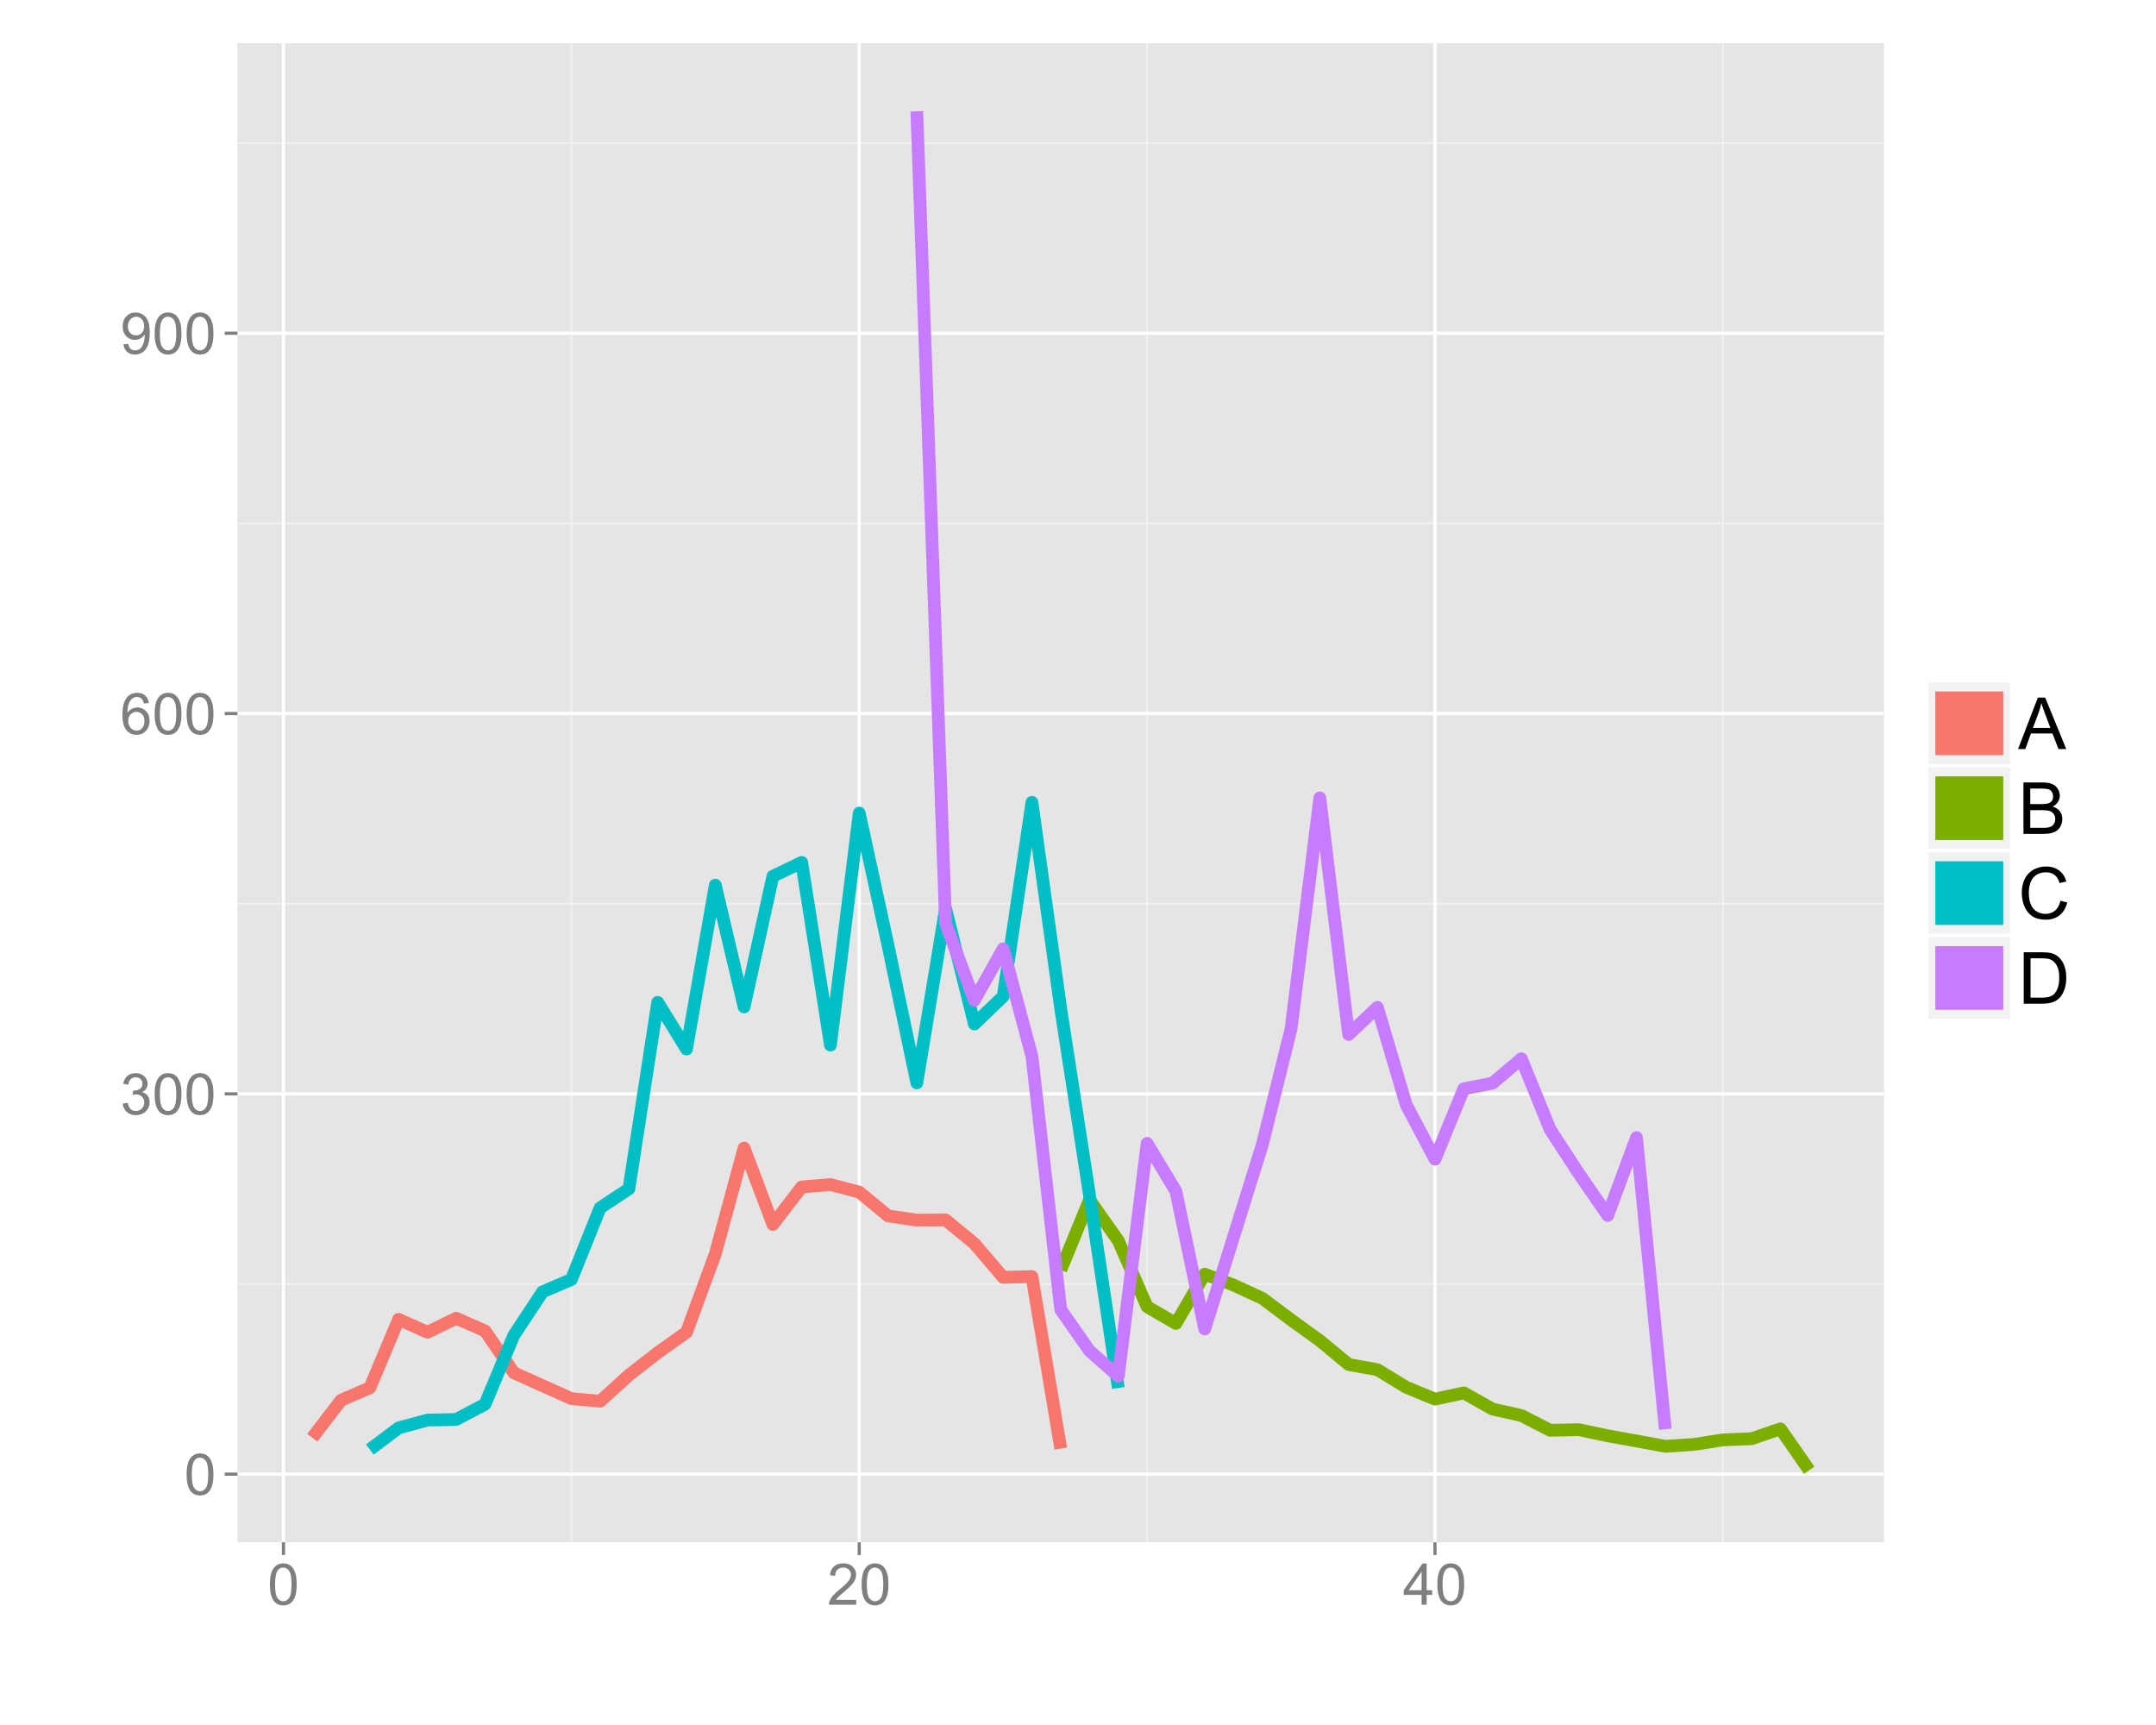 <?xml version="1.0" encoding="UTF-8"?>
<svg xmlns="http://www.w3.org/2000/svg" xmlns:xlink="http://www.w3.org/1999/xlink" width="720pt" height="576pt" viewBox="0 0 720 576" version="1.1">
<defs>
<g>
<symbol overflow="visible" id="glyph0-0">
<path style="stroke:none;" d="M 0.797 -6.777 C 0.797 -8.398 0.961 -9.707 1.297 -10.699 C 1.629 -11.691 2.129 -12.453 2.789 -12.992 C 3.445 -13.527 4.273 -13.797 5.277 -13.801 C 6.012 -13.797 6.66 -13.648 7.219 -13.355 C 7.773 -13.055 8.23 -12.629 8.598 -12.07 C 8.957 -11.508 9.242 -10.824 9.449 -10.023 C 9.652 -9.219 9.754 -8.137 9.758 -6.777 C 9.754 -5.164 9.59 -3.863 9.262 -2.871 C 8.93 -1.879 8.434 -1.113 7.777 -0.574 C 7.113 -0.035 6.281 0.234 5.277 0.234 C 3.949 0.234 2.91 -0.238 2.156 -1.191 C 1.25 -2.332 0.797 -4.195 0.797 -6.777 Z M 2.531 -6.777 C 2.531 -4.52 2.793 -3.02 3.324 -2.273 C 3.848 -1.523 4.5 -1.148 5.277 -1.152 C 6.051 -1.148 6.703 -1.523 7.23 -2.277 C 7.758 -3.023 8.02 -4.523 8.023 -6.777 C 8.02 -9.039 7.758 -10.543 7.23 -11.285 C 6.703 -12.027 6.043 -12.398 5.258 -12.402 C 4.48 -12.398 3.863 -12.07 3.402 -11.418 C 2.82 -10.578 2.531 -9.031 2.531 -6.777 Z M 2.531 -6.777 "/>
</symbol>
<symbol overflow="visible" id="glyph0-1">
<path style="stroke:none;" d="M 0.805 -3.629 L 2.492 -3.852 C 2.684 -2.891 3.016 -2.203 3.48 -1.785 C 3.945 -1.359 4.512 -1.148 5.184 -1.152 C 5.977 -1.148 6.648 -1.422 7.195 -1.977 C 7.742 -2.523 8.016 -3.207 8.016 -4.023 C 8.016 -4.793 7.762 -5.43 7.254 -5.938 C 6.746 -6.438 6.102 -6.691 5.324 -6.695 C 5.004 -6.691 4.605 -6.629 4.133 -6.508 L 4.32 -7.988 C 4.43 -7.973 4.523 -7.969 4.594 -7.969 C 5.312 -7.969 5.957 -8.156 6.535 -8.531 C 7.105 -8.906 7.395 -9.484 7.398 -10.266 C 7.395 -10.883 7.184 -11.395 6.77 -11.805 C 6.348 -12.207 5.809 -12.41 5.148 -12.414 C 4.488 -12.41 3.941 -12.203 3.508 -11.793 C 3.066 -11.379 2.785 -10.762 2.664 -9.938 L 0.977 -10.238 C 1.18 -11.363 1.648 -12.242 2.379 -12.867 C 3.109 -13.488 4.02 -13.797 5.109 -13.801 C 5.859 -13.797 6.547 -13.637 7.18 -13.316 C 7.809 -12.992 8.293 -12.555 8.629 -12 C 8.961 -11.441 9.129 -10.848 9.133 -10.227 C 9.129 -9.629 8.969 -9.09 8.652 -8.605 C 8.332 -8.117 7.859 -7.73 7.238 -7.445 C 8.047 -7.254 8.68 -6.863 9.129 -6.277 C 9.578 -5.684 9.801 -4.945 9.805 -4.059 C 9.801 -2.855 9.363 -1.84 8.492 -1.008 C 7.613 -0.176 6.508 0.238 5.176 0.242 C 3.965 0.238 2.965 -0.117 2.172 -0.836 C 1.371 -1.551 0.914 -2.48 0.805 -3.629 Z M 0.805 -3.629 "/>
</symbol>
<symbol overflow="visible" id="glyph0-2">
<path style="stroke:none;" d="M 9.555 -10.379 L 7.875 -10.246 C 7.723 -10.906 7.508 -11.387 7.238 -11.691 C 6.777 -12.168 6.215 -12.41 5.551 -12.414 C 5.008 -12.41 4.535 -12.258 4.133 -11.961 C 3.598 -11.57 3.18 -11.008 2.875 -10.266 C 2.566 -9.52 2.406 -8.457 2.398 -7.086 C 2.801 -7.703 3.301 -8.164 3.891 -8.465 C 4.477 -8.762 5.09 -8.91 5.738 -8.914 C 6.859 -8.91 7.816 -8.496 8.609 -7.672 C 9.398 -6.84 9.797 -5.77 9.797 -4.461 C 9.797 -3.594 9.609 -2.793 9.238 -2.055 C 8.863 -1.312 8.352 -0.746 7.703 -0.355 C 7.051 0.039 6.312 0.234 5.492 0.234 C 4.082 0.234 2.938 -0.281 2.051 -1.316 C 1.164 -2.348 0.719 -4.051 0.723 -6.43 C 0.719 -9.082 1.211 -11.016 2.195 -12.227 C 3.047 -13.273 4.199 -13.797 5.652 -13.801 C 6.73 -13.797 7.617 -13.496 8.309 -12.891 C 9 -12.281 9.414 -11.441 9.555 -10.379 Z M 2.664 -4.453 C 2.66 -3.871 2.781 -3.312 3.031 -2.785 C 3.273 -2.25 3.621 -1.848 4.066 -1.57 C 4.512 -1.289 4.977 -1.148 5.465 -1.152 C 6.176 -1.148 6.789 -1.438 7.301 -2.016 C 7.812 -2.59 8.066 -3.371 8.07 -4.359 C 8.066 -5.309 7.816 -6.055 7.312 -6.605 C 6.805 -7.148 6.164 -7.422 5.398 -7.426 C 4.633 -7.422 3.988 -7.148 3.461 -6.605 C 2.926 -6.055 2.66 -5.34 2.664 -4.453 Z M 2.664 -4.453 "/>
</symbol>
<symbol overflow="visible" id="glyph0-3">
<path style="stroke:none;" d="M 1.051 -3.18 L 2.672 -3.328 C 2.809 -2.562 3.07 -2.008 3.457 -1.668 C 3.844 -1.32 4.34 -1.148 4.949 -1.152 C 5.465 -1.148 5.918 -1.266 6.312 -1.508 C 6.699 -1.742 7.02 -2.062 7.273 -2.461 C 7.52 -2.855 7.73 -3.391 7.902 -4.066 C 8.07 -4.742 8.156 -5.43 8.156 -6.133 C 8.156 -6.203 8.152 -6.316 8.148 -6.469 C 7.809 -5.93 7.348 -5.492 6.762 -5.16 C 6.176 -4.824 5.543 -4.656 4.867 -4.66 C 3.727 -4.656 2.762 -5.07 1.977 -5.895 C 1.188 -6.719 0.797 -7.805 0.797 -9.16 C 0.797 -10.551 1.207 -11.672 2.027 -12.523 C 2.848 -13.371 3.875 -13.797 5.117 -13.801 C 6.008 -13.797 6.828 -13.559 7.57 -13.078 C 8.309 -12.594 8.871 -11.906 9.258 -11.02 C 9.641 -10.125 9.832 -8.836 9.836 -7.152 C 9.832 -5.395 9.641 -3.996 9.262 -2.957 C 8.879 -1.914 8.312 -1.121 7.559 -0.582 C 6.805 -0.035 5.922 0.234 4.914 0.234 C 3.836 0.234 2.957 -0.062 2.277 -0.66 C 1.594 -1.254 1.184 -2.094 1.051 -3.18 Z M 7.961 -9.242 C 7.957 -10.207 7.699 -10.977 7.188 -11.547 C 6.668 -12.113 6.047 -12.398 5.324 -12.402 C 4.57 -12.398 3.918 -12.094 3.363 -11.484 C 2.809 -10.871 2.531 -10.074 2.531 -9.102 C 2.531 -8.223 2.793 -7.512 3.324 -6.969 C 3.848 -6.418 4.5 -6.145 5.277 -6.148 C 6.055 -6.145 6.695 -6.418 7.203 -6.969 C 7.703 -7.512 7.957 -8.27 7.961 -9.242 Z M 7.961 -9.242 "/>
</symbol>
<symbol overflow="visible" id="glyph0-4">
<path style="stroke:none;" d="M 9.664 -1.621 L 9.664 0 L 0.582 0 C 0.566 -0.406 0.633 -0.797 0.777 -1.172 C 1.008 -1.789 1.379 -2.398 1.887 -3 C 2.395 -3.598 3.129 -4.289 4.098 -5.082 C 5.586 -6.301 6.598 -7.273 7.125 -7.992 C 7.648 -8.707 7.91 -9.383 7.914 -10.023 C 7.91 -10.688 7.672 -11.25 7.195 -11.711 C 6.715 -12.168 6.09 -12.398 5.324 -12.402 C 4.508 -12.398 3.859 -12.156 3.375 -11.672 C 2.887 -11.184 2.637 -10.508 2.633 -9.648 L 0.898 -9.824 C 1.016 -11.117 1.465 -12.102 2.238 -12.781 C 3.012 -13.457 4.051 -13.797 5.363 -13.801 C 6.676 -13.797 7.719 -13.434 8.492 -12.703 C 9.258 -11.969 9.645 -11.062 9.648 -9.984 C 9.645 -9.434 9.531 -8.891 9.309 -8.363 C 9.082 -7.828 8.707 -7.27 8.188 -6.684 C 7.664 -6.094 6.797 -5.289 5.586 -4.266 C 4.57 -3.414 3.922 -2.836 3.637 -2.535 C 3.348 -2.23 3.109 -1.926 2.926 -1.621 Z M 9.664 -1.621 "/>
</symbol>
<symbol overflow="visible" id="glyph0-5">
<path style="stroke:none;" d="M 6.207 0 L 6.207 -3.289 L 0.242 -3.289 L 0.242 -4.836 L 6.516 -13.742 L 7.895 -13.742 L 7.895 -4.836 L 9.75 -4.836 L 9.75 -3.289 L 7.895 -3.289 L 7.895 0 Z M 6.207 -4.836 L 6.207 -11.035 L 1.902 -4.836 Z M 6.207 -4.836 "/>
</symbol>
<symbol overflow="visible" id="glyph1-0">
<path style="stroke:none;" d="M -0.035 0 L 6.562 -17.18 L 9.012 -17.18 L 16.043 0 L 13.453 0 L 11.449 -5.203 L 4.266 -5.203 L 2.379 0 Z M 4.922 -7.055 L 10.746 -7.055 L 8.953 -11.812 C 8.406 -13.258 8 -14.445 7.734 -15.375 C 7.516 -14.273 7.207 -13.18 6.809 -12.094 Z M 4.922 -7.055 "/>
</symbol>
<symbol overflow="visible" id="glyph1-1">
<path style="stroke:none;" d="M 1.758 0 L 1.758 -17.18 L 8.203 -17.18 C 9.516 -17.18 10.566 -17.004 11.359 -16.656 C 12.152 -16.309 12.773 -15.773 13.223 -15.051 C 13.672 -14.328 13.898 -13.574 13.898 -12.785 C 13.898 -12.051 13.699 -11.359 13.301 -10.711 C 12.902 -10.062 12.301 -9.539 11.496 -9.141 C 12.535 -8.836 13.332 -8.316 13.891 -7.582 C 14.449 -6.848 14.73 -5.98 14.73 -4.98 C 14.73 -4.176 14.559 -3.426 14.219 -2.734 C 13.879 -2.043 13.461 -1.512 12.961 -1.137 C 12.461 -0.762 11.832 -0.477 11.078 -0.285 C 10.324 -0.094 9.402 0 8.309 0 Z M 4.031 -9.961 L 7.746 -9.961 C 8.754 -9.961 9.477 -10.027 9.914 -10.16 C 10.492 -10.332 10.926 -10.617 11.219 -11.016 C 11.512 -11.414 11.66 -11.914 11.66 -12.516 C 11.66 -13.086 11.523 -13.586 11.25 -14.02 C 10.977 -14.453 10.586 -14.75 10.078 -14.91 C 9.57 -15.07 8.699 -15.152 7.465 -15.152 L 4.031 -15.152 Z M 4.031 -2.027 L 8.309 -2.027 C 9.043 -2.027 9.559 -2.055 9.855 -2.109 C 10.379 -2.203 10.816 -2.359 11.168 -2.578 C 11.52 -2.797 11.809 -3.113 12.035 -3.531 C 12.262 -3.949 12.375 -4.434 12.375 -4.98 C 12.375 -5.621 12.211 -6.176 11.883 -6.648 C 11.555 -7.121 11.098 -7.453 10.516 -7.645 C 9.934 -7.836 9.098 -7.934 8.004 -7.934 L 4.031 -7.934 Z M 4.031 -2.027 "/>
</symbol>
<symbol overflow="visible" id="glyph1-2">
<path style="stroke:none;" d="M 14.109 -6.023 L 16.383 -5.449 C 15.906 -3.582 15.047 -2.156 13.809 -1.176 C 12.57 -0.195 11.059 0.293 9.27 0.293 C 7.418 0.293 5.91 -0.082 4.75 -0.836 C 3.59 -1.59 2.707 -2.684 2.102 -4.113 C 1.496 -5.543 1.195 -7.078 1.195 -8.719 C 1.195 -10.508 1.535 -12.066 2.219 -13.398 C 2.902 -14.73 3.875 -15.742 5.137 -16.434 C 6.398 -17.125 7.789 -17.473 9.305 -17.473 C 11.023 -17.473 12.469 -17.035 13.641 -16.16 C 14.812 -15.285 15.629 -14.055 16.09 -12.469 L 13.852 -11.941 C 13.453 -13.191 12.875 -14.102 12.117 -14.672 C 11.359 -15.242 10.406 -15.527 9.258 -15.527 C 7.938 -15.527 6.832 -15.211 5.945 -14.578 C 5.059 -13.945 4.438 -13.094 4.078 -12.027 C 3.719 -10.961 3.539 -9.863 3.539 -8.73 C 3.539 -7.27 3.75 -5.992 4.176 -4.902 C 4.602 -3.812 5.266 -3 6.164 -2.461 C 7.062 -1.922 8.035 -1.652 9.082 -1.652 C 10.355 -1.652 11.434 -2.02 12.316 -2.754 C 13.199 -3.488 13.797 -4.578 14.109 -6.023 Z M 14.109 -6.023 "/>
</symbol>
<symbol overflow="visible" id="glyph1-3">
<path style="stroke:none;" d="M 1.852 0 L 1.852 -17.18 L 7.77 -17.18 C 9.105 -17.18 10.125 -17.098 10.828 -16.934 C 11.812 -16.707 12.652 -16.297 13.348 -15.703 C 14.254 -14.938 14.93 -13.957 15.379 -12.766 C 15.828 -11.574 16.055 -10.215 16.055 -8.684 C 16.055 -7.379 15.902 -6.223 15.598 -5.215 C 15.293 -4.207 14.902 -3.371 14.426 -2.711 C 13.949 -2.051 13.426 -1.531 12.859 -1.152 C 12.293 -0.773 11.609 -0.488 10.809 -0.293 C 10.008 -0.098 9.09 0 8.051 0 Z M 4.125 -2.027 L 7.793 -2.027 C 8.926 -2.027 9.812 -2.133 10.457 -2.344 C 11.102 -2.555 11.617 -2.852 12 -3.234 C 12.539 -3.773 12.957 -4.496 13.258 -5.406 C 13.559 -6.316 13.711 -7.422 13.711 -8.719 C 13.711 -10.516 13.414 -11.895 12.824 -12.859 C 12.234 -13.824 11.52 -14.473 10.676 -14.801 C 10.066 -15.035 9.086 -15.152 7.734 -15.152 L 4.125 -15.152 Z M 4.125 -2.027 "/>
</symbol>
</g>
<clipPath id="clip1">
  <path d="M 79.289 14.398 L 630.188 14.398 L 630.188 516 L 79.289 516 Z M 79.289 14.398 "/>
</clipPath>
</defs>
<g id="surface21">
<rect x="0" y="0" width="720" height="576" style="fill:rgb(100%,100%,100%);fill-opacity:1;stroke:none;"/>
<rect x="0" y="0" width="720" height="576" style="fill:rgb(100%,100%,100%);fill-opacity:1;stroke:none;"/>
<path style="fill:none;stroke-width:1.063;stroke-linecap:round;stroke-linejoin:round;stroke:rgb(100%,100%,100%);stroke-opacity:1;stroke-miterlimit:10;" d="M 0 576 L 720 576 L 720 0 L 0 0 Z M 0 576 "/>
<g clip-path="url(#clip1)" clip-rule="nonzero">
<path style=" stroke:none;fill-rule:nonzero;fill:rgb(89.804%,89.804%,89.804%);fill-opacity:1;" d="M 79.289 515 L 629.188 515 L 629.188 14.398 L 79.289 14.398 Z M 79.289 515 "/>
<path style="fill:none;stroke-width:0.531;stroke-linecap:butt;stroke-linejoin:round;stroke:rgb(94.902%,94.902%,94.902%);stroke-opacity:1;stroke-miterlimit:10;" d="M 79.289 428.75 L 629.188 428.75 "/>
<path style="fill:none;stroke-width:0.531;stroke-linecap:butt;stroke-linejoin:round;stroke:rgb(94.902%,94.902%,94.902%);stroke-opacity:1;stroke-miterlimit:10;" d="M 79.289 301.762 L 629.188 301.762 "/>
<path style="fill:none;stroke-width:0.531;stroke-linecap:butt;stroke-linejoin:round;stroke:rgb(94.902%,94.902%,94.902%);stroke-opacity:1;stroke-miterlimit:10;" d="M 79.289 174.773 L 629.188 174.773 "/>
<path style="fill:none;stroke-width:0.531;stroke-linecap:butt;stroke-linejoin:round;stroke:rgb(94.902%,94.902%,94.902%);stroke-opacity:1;stroke-miterlimit:10;" d="M 79.289 47.781 L 629.188 47.781 "/>
<path style="fill:none;stroke-width:0.531;stroke-linecap:butt;stroke-linejoin:round;stroke:rgb(94.902%,94.902%,94.902%);stroke-opacity:1;stroke-miterlimit:10;" d="M 190.809 515 L 190.809 14.398 "/>
<path style="fill:none;stroke-width:0.531;stroke-linecap:butt;stroke-linejoin:round;stroke:rgb(94.902%,94.902%,94.902%);stroke-opacity:1;stroke-miterlimit:10;" d="M 383.082 515 L 383.082 14.398 "/>
<path style="fill:none;stroke-width:0.531;stroke-linecap:butt;stroke-linejoin:round;stroke:rgb(94.902%,94.902%,94.902%);stroke-opacity:1;stroke-miterlimit:10;" d="M 575.352 515 L 575.352 14.398 "/>
<path style="fill:none;stroke-width:1.063;stroke-linecap:butt;stroke-linejoin:round;stroke:rgb(100%,100%,100%);stroke-opacity:1;stroke-miterlimit:10;" d="M 79.289 492.246 L 629.188 492.246 "/>
<path style="fill:none;stroke-width:1.063;stroke-linecap:butt;stroke-linejoin:round;stroke:rgb(100%,100%,100%);stroke-opacity:1;stroke-miterlimit:10;" d="M 79.289 365.258 L 629.188 365.258 "/>
<path style="fill:none;stroke-width:1.063;stroke-linecap:butt;stroke-linejoin:round;stroke:rgb(100%,100%,100%);stroke-opacity:1;stroke-miterlimit:10;" d="M 79.289 238.266 L 629.188 238.266 "/>
<path style="fill:none;stroke-width:1.063;stroke-linecap:butt;stroke-linejoin:round;stroke:rgb(100%,100%,100%);stroke-opacity:1;stroke-miterlimit:10;" d="M 79.289 111.277 L 629.188 111.277 "/>
<path style="fill:none;stroke-width:1.063;stroke-linecap:butt;stroke-linejoin:round;stroke:rgb(100%,100%,100%);stroke-opacity:1;stroke-miterlimit:10;" d="M 94.672 515 L 94.672 14.398 "/>
<path style="fill:none;stroke-width:1.063;stroke-linecap:butt;stroke-linejoin:round;stroke:rgb(100%,100%,100%);stroke-opacity:1;stroke-miterlimit:10;" d="M 286.945 515 L 286.945 14.398 "/>
<path style="fill:none;stroke-width:1.063;stroke-linecap:butt;stroke-linejoin:round;stroke:rgb(100%,100%,100%);stroke-opacity:1;stroke-miterlimit:10;" d="M 479.215 515 L 479.215 14.398 "/>
<path style="fill:none;stroke-width:4.252;stroke-linecap:butt;stroke-linejoin:round;stroke:rgb(97.255%,46.275%,42.745%);stroke-opacity:1;stroke-miterlimit:1;" d="M 104.285 480.074 L 113.898 467.547 L 123.512 463.398 L 133.125 440.539 L 142.742 444.859 L 152.355 440.191 L 161.969 444.391 L 171.582 458.387 L 190.809 467.02 L 200.422 467.883 L 210.035 459.164 L 219.648 451.684 L 229.262 444.844 L 238.875 418.68 L 248.488 383.348 L 258.102 408.84 L 267.719 396.34 L 277.332 395.543 L 286.945 398.047 L 296.559 406 L 306.172 407.418 L 315.785 407.352 L 325.398 415.254 L 335.012 426.531 L 344.625 426.273 L 354.238 483.695 "/>
<path style="fill:none;stroke-width:4.252;stroke-linecap:butt;stroke-linejoin:round;stroke:rgb(48.627%,68.235%,0%);stroke-opacity:1;stroke-miterlimit:1;" d="M 354.238 424.051 L 363.852 400.676 L 373.465 414.316 L 383.082 436.34 L 392.695 441.914 L 402.309 425.469 L 411.922 429.094 L 421.535 433.512 L 431.148 440.723 L 440.762 447.645 L 450.375 455.625 L 459.988 457.355 L 469.602 463.223 L 479.215 467.176 L 488.828 465.098 L 498.445 470.516 L 508.059 472.656 L 517.672 477.586 L 527.285 477.398 L 536.898 479.43 L 546.512 481.16 L 556.125 482.934 L 565.738 482.305 L 575.352 480.797 L 584.965 480.395 L 594.578 477.113 L 604.191 490.934 "/>
<path style="fill:none;stroke-width:4.252;stroke-linecap:butt;stroke-linejoin:round;stroke:rgb(0%,74.902%,76.863%);stroke-opacity:1;stroke-miterlimit:1;" d="M 123.512 484.016 L 133.125 476.797 L 142.742 474.191 L 152.355 473.98 L 161.969 468.902 L 171.582 445.914 L 181.195 431.355 L 190.809 427.25 L 200.422 403.316 L 210.035 396.961 L 219.648 334.695 L 229.262 350.277 L 238.875 295.566 L 248.488 336.219 L 258.102 292.605 L 267.719 287.969 L 277.332 348.965 L 286.945 271.496 L 296.559 315.684 L 306.172 361.582 L 315.785 303.367 L 325.398 341.938 L 335.012 332.719 L 344.625 267.91 L 354.238 336.84 L 363.852 399.117 L 373.465 463.469 "/>
<path style="fill:none;stroke-width:4.252;stroke-linecap:butt;stroke-linejoin:round;stroke:rgb(78.039%,48.627%,100%);stroke-opacity:1;stroke-miterlimit:1;" d="M 306.172 37.156 L 315.785 308.379 L 325.398 333.98 L 335.012 316.812 L 344.625 352.77 L 354.238 437.324 L 363.852 451.078 L 373.465 459.508 L 383.082 381.797 L 392.695 397.777 L 402.309 443.758 L 411.922 413.098 L 421.535 382.262 L 431.148 343.535 L 440.762 266.41 L 450.375 345.422 L 459.988 336.363 L 469.602 368.902 L 479.215 387.07 L 488.828 363.582 L 498.445 361.672 L 508.059 353.535 L 517.672 377.156 L 527.285 391.91 L 536.898 405.855 L 546.512 379.867 L 556.125 477.238 "/>
</g>
<g style="fill:rgb(49.804%,49.804%,49.804%);fill-opacity:1;">
  <use xlink:href="#glyph0-0" x="61.523" y="499.117"/>
</g>
<g style="fill:rgb(49.804%,49.804%,49.804%);fill-opacity:1;">
  <use xlink:href="#glyph0-1" x="40.168" y="372.129"/>
  <use xlink:href="#glyph0-0" x="50.846" y="372.129"/>
  <use xlink:href="#glyph0-0" x="61.524" y="372.129"/>
</g>
<g style="fill:rgb(49.804%,49.804%,49.804%);fill-opacity:1;">
  <use xlink:href="#glyph0-2" x="40.168" y="245.137"/>
  <use xlink:href="#glyph0-0" x="50.846" y="245.137"/>
  <use xlink:href="#glyph0-0" x="61.524" y="245.137"/>
</g>
<g style="fill:rgb(49.804%,49.804%,49.804%);fill-opacity:1;">
  <use xlink:href="#glyph0-3" x="40.168" y="118.148"/>
  <use xlink:href="#glyph0-0" x="50.846" y="118.148"/>
  <use xlink:href="#glyph0-0" x="61.524" y="118.148"/>
</g>
<path style="fill:none;stroke-width:1.063;stroke-linecap:butt;stroke-linejoin:round;stroke:rgb(49.804%,49.804%,49.804%);stroke-opacity:1;stroke-miterlimit:10;" d="M 75.039 492.246 L 79.289 492.246 "/>
<path style="fill:none;stroke-width:1.063;stroke-linecap:butt;stroke-linejoin:round;stroke:rgb(49.804%,49.804%,49.804%);stroke-opacity:1;stroke-miterlimit:10;" d="M 75.039 365.258 L 79.289 365.258 "/>
<path style="fill:none;stroke-width:1.063;stroke-linecap:butt;stroke-linejoin:round;stroke:rgb(49.804%,49.804%,49.804%);stroke-opacity:1;stroke-miterlimit:10;" d="M 75.039 238.266 L 79.289 238.266 "/>
<path style="fill:none;stroke-width:1.063;stroke-linecap:butt;stroke-linejoin:round;stroke:rgb(49.804%,49.804%,49.804%);stroke-opacity:1;stroke-miterlimit:10;" d="M 75.039 111.277 L 79.289 111.277 "/>
<path style="fill:none;stroke-width:1.063;stroke-linecap:butt;stroke-linejoin:round;stroke:rgb(49.804%,49.804%,49.804%);stroke-opacity:1;stroke-miterlimit:10;" d="M 94.672 519.254 L 94.672 515 "/>
<path style="fill:none;stroke-width:1.063;stroke-linecap:butt;stroke-linejoin:round;stroke:rgb(49.804%,49.804%,49.804%);stroke-opacity:1;stroke-miterlimit:10;" d="M 286.945 519.254 L 286.945 515 "/>
<path style="fill:none;stroke-width:1.063;stroke-linecap:butt;stroke-linejoin:round;stroke:rgb(49.804%,49.804%,49.804%);stroke-opacity:1;stroke-miterlimit:10;" d="M 479.215 519.254 L 479.215 515 "/>
<g style="fill:rgb(49.804%,49.804%,49.804%);fill-opacity:1;">
  <use xlink:href="#glyph0-0" x="89.332" y="535.832"/>
</g>
<g style="fill:rgb(49.804%,49.804%,49.804%);fill-opacity:1;">
  <use xlink:href="#glyph0-4" x="276.266" y="535.832"/>
  <use xlink:href="#glyph0-0" x="286.944" y="535.832"/>
</g>
<g style="fill:rgb(49.804%,49.804%,49.804%);fill-opacity:1;">
  <use xlink:href="#glyph0-5" x="468.535" y="535.832"/>
  <use xlink:href="#glyph0-0" x="479.213" y="535.832"/>
</g>
<path style=" stroke:none;fill-rule:nonzero;fill:rgb(100%,100%,100%);fill-opacity:1;" d="M 639.223 344.984 L 695.566 344.984 L 695.566 184.414 L 639.223 184.414 Z M 639.223 344.984 "/>
<path style="fill-rule:nonzero;fill:rgb(94.902%,94.902%,94.902%);fill-opacity:1;stroke-width:1.063;stroke-linecap:round;stroke-linejoin:round;stroke:rgb(100%,100%,100%);stroke-opacity:1;stroke-miterlimit:10;" d="M 643.477 255.691 L 671.824 255.691 L 671.824 227.344 L 643.477 227.344 Z M 643.477 255.691 "/>
<path style="fill:none;stroke-width:21.26;stroke-linecap:butt;stroke-linejoin:round;stroke:rgb(97.255%,46.275%,42.745%);stroke-opacity:1;stroke-miterlimit:10;" d="M 646.309 241.52 L 668.988 241.52 "/>
<path style="fill-rule:nonzero;fill:rgb(94.902%,94.902%,94.902%);fill-opacity:1;stroke-width:1.063;stroke-linecap:round;stroke-linejoin:round;stroke:rgb(100%,100%,100%);stroke-opacity:1;stroke-miterlimit:10;" d="M 643.477 284.039 L 671.824 284.039 L 671.824 255.691 L 643.477 255.691 Z M 643.477 284.039 "/>
<path style="fill:none;stroke-width:21.26;stroke-linecap:butt;stroke-linejoin:round;stroke:rgb(48.627%,68.235%,0%);stroke-opacity:1;stroke-miterlimit:10;" d="M 646.309 269.867 L 668.988 269.867 "/>
<path style="fill-rule:nonzero;fill:rgb(94.902%,94.902%,94.902%);fill-opacity:1;stroke-width:1.063;stroke-linecap:round;stroke-linejoin:round;stroke:rgb(100%,100%,100%);stroke-opacity:1;stroke-miterlimit:10;" d="M 643.477 312.387 L 671.824 312.387 L 671.824 284.039 L 643.477 284.039 Z M 643.477 312.387 "/>
<path style="fill:none;stroke-width:21.26;stroke-linecap:butt;stroke-linejoin:round;stroke:rgb(0%,74.902%,76.863%);stroke-opacity:1;stroke-miterlimit:10;" d="M 646.309 298.215 L 668.988 298.215 "/>
<path style="fill-rule:nonzero;fill:rgb(94.902%,94.902%,94.902%);fill-opacity:1;stroke-width:1.063;stroke-linecap:round;stroke-linejoin:round;stroke:rgb(100%,100%,100%);stroke-opacity:1;stroke-miterlimit:10;" d="M 643.477 340.734 L 671.824 340.734 L 671.824 312.387 L 643.477 312.387 Z M 643.477 340.734 "/>
<path style="fill:none;stroke-width:21.26;stroke-linecap:butt;stroke-linejoin:round;stroke:rgb(78.039%,48.627%,100%);stroke-opacity:1;stroke-miterlimit:10;" d="M 646.309 326.559 L 668.988 326.559 "/>
<g style="fill:rgb(0%,0%,0%);fill-opacity:1;">
  <use xlink:href="#glyph1-0" x="673.98" y="250.109"/>
</g>
<g style="fill:rgb(0%,0%,0%);fill-opacity:1;">
  <use xlink:href="#glyph1-1" x="673.98" y="278.457"/>
</g>
<g style="fill:rgb(0%,0%,0%);fill-opacity:1;">
  <use xlink:href="#glyph1-2" x="673.98" y="306.805"/>
</g>
<g style="fill:rgb(0%,0%,0%);fill-opacity:1;">
  <use xlink:href="#glyph1-3" x="673.98" y="335.148"/>
</g>
</g>
</svg>
